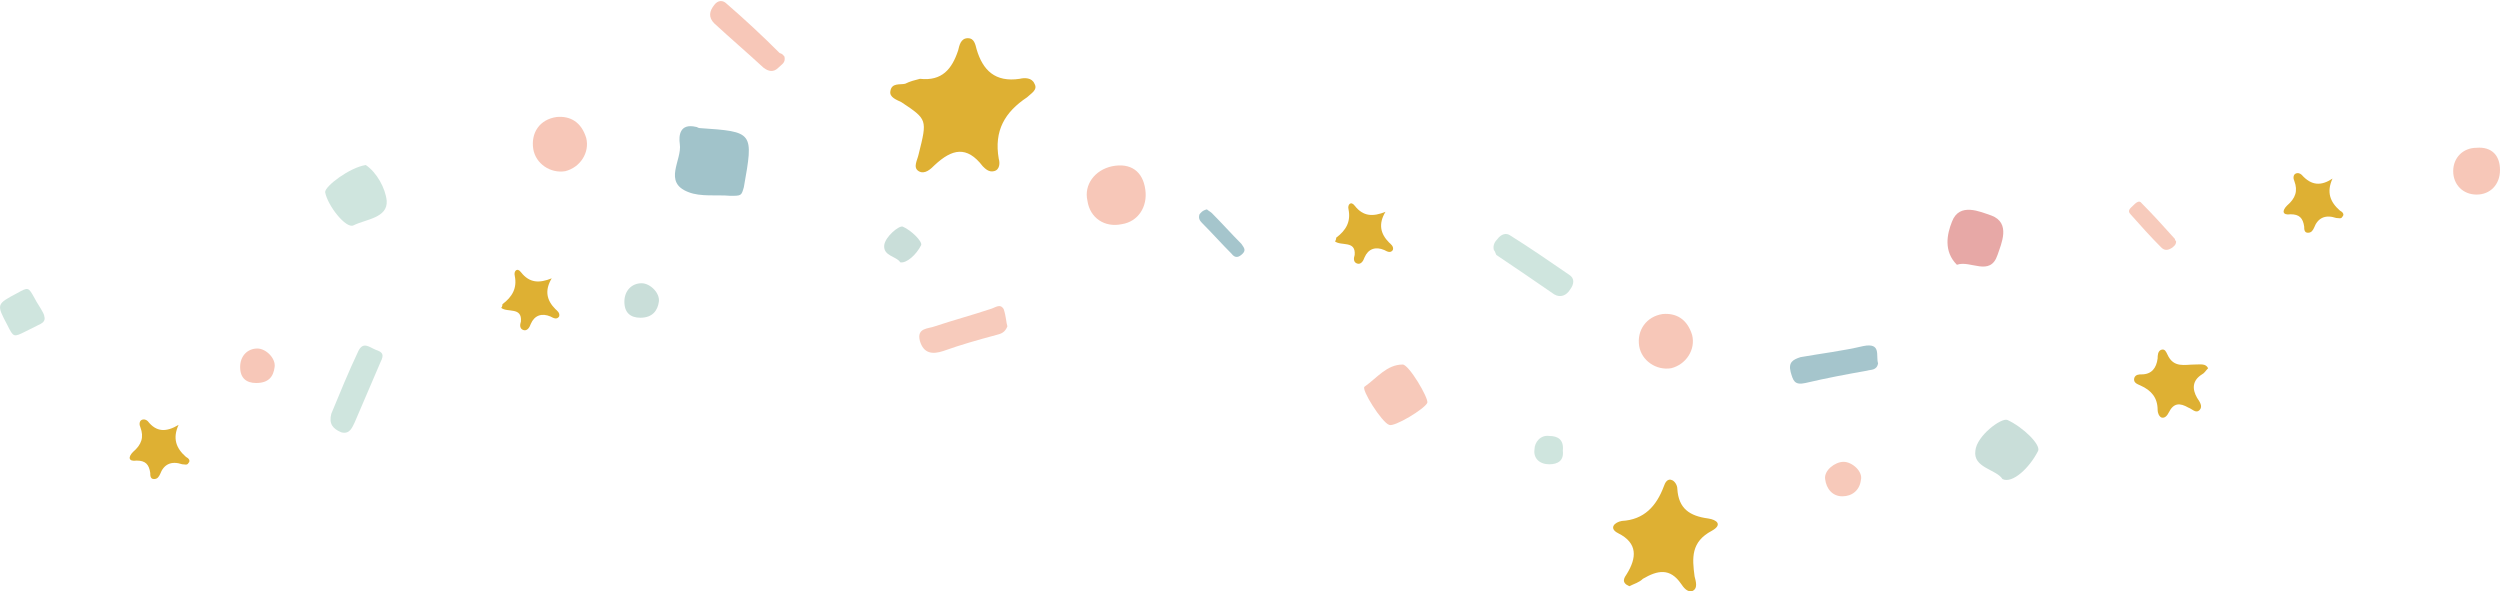 <?xml version="1.0" encoding="utf-8"?>
<!-- Generator: Adobe Illustrator 19.1.0, SVG Export Plug-In . SVG Version: 6.00 Build 0)  -->
<svg version="1.1" id="Layer_1" xmlns="http://www.w3.org/2000/svg" xmlns:xlink="http://www.w3.org/1999/xlink" x="0px" y="0px"
	 width="203px" height="48px" viewBox="-204 373 203 48" style="enable-background:new -204 373 203 48;" xml:space="preserve">
<style type="text/css">
	.st0{fill:#DEB033;}
	.st1{fill:#F7C7B8;}
	.st2{fill:#CFE5DE;}
	.st3{fill:#A1C3CA;}
	.st4{fill:#C9DED9;}
	.st5{fill:#F7C9BA;}
	.st6{fill:#A5C5CC;}
	.st7{fill:#F7CBBC;}
	.st8{fill:#E7A8A6;}
</style>
<path class="st0" d="M-129.3,379.4c1.8,0.2,2.6-0.8,3.1-2.3c0.1-0.4,0.2-1,0.8-1c0.5,0,0.6,0.5,0.7,0.9c0.5,1.7,1.5,2.7,3.5,2.4
	c0.4-0.1,1-0.1,1.2,0.4c0.3,0.5-0.3,0.8-0.6,1.1c-1.8,1.2-2.7,2.7-2.3,5c0.1,0.3,0.1,0.9-0.4,1c-0.4,0.1-0.7-0.2-0.9-0.4
	c-1.3-1.7-2.5-1.4-3.9-0.1c-0.3,0.3-0.8,0.8-1.3,0.5c-0.5-0.3-0.1-0.9,0-1.4c0.7-2.8,0.7-2.8-1.4-4.2c-0.4-0.2-1-0.4-0.9-0.9
	c0.1-0.7,0.8-0.5,1.2-0.6C-130.1,379.6-129.7,379.5-129.3,379.4z"/>
<path class="st1" d="M-113.7,386.5c1.5-0.3,2.5,0.4,2.7,1.9c0.2,1.4-0.6,2.6-1.9,2.8c-1.4,0.3-2.6-0.5-2.8-1.9
	C-116,388-115.1,386.8-113.7,386.5z"/>
<path class="st2" d="M-200.4,398.7c0.1,0.3-0.1,0.5-0.3,0.6c-0.4,0.2-0.8,0.4-1.2,0.6c-1,0.5-1,0.5-1.5-0.5
	c-0.9-1.7-0.9-1.7,0.8-2.6c0.9-0.5,0.9-0.5,1.4,0.4c0.2,0.4,0.5,0.8,0.7,1.2C-200.4,398.6-200.4,398.7-200.4,398.7z"/>
<path class="st0" d="M-71.7,420.6c-0.7-0.3-0.4-0.7-0.2-1c0.8-1.3,0.9-2.5-0.7-3.3c-0.8-0.4-0.3-0.9,0.3-1c1.8-0.1,2.8-1.2,3.4-2.8
	c0.1-0.3,0.3-0.7,0.7-0.5c0.2,0.1,0.4,0.4,0.4,0.7c0.1,1.6,1,2.2,2.5,2.4c0.7,0.1,1.2,0.5,0.3,1c-1.7,0.9-1.6,2.2-1.4,3.7
	c0.1,0.4,0.3,1-0.2,1.2c-0.4,0.1-0.7-0.3-0.9-0.6c-0.9-1.3-1.9-1.1-3.1-0.4C-70.9,420.3-71.3,420.4-71.7,420.6z"/>
<path class="st3" d="M-144.7,388.9c-1.1-0.1-2.4,0.1-3.4-0.3c-2.1-0.8-0.5-2.6-0.7-3.9c-0.1-0.7,0-1.7,1.3-1.4
	c0.1,0,0.2,0.1,0.3,0.1c4.4,0.3,4.4,0.3,3.6,4.8C-143.8,388.9-143.8,388.9-144.7,388.9z"/>
<path class="st4" d="M-130.9,394.3c-0.3-0.5-1.4-0.5-1.3-1.4c0.1-0.7,1.2-1.6,1.5-1.5c0.7,0.3,1.6,1.2,1.5,1.5
	C-129.6,393.7-130.4,394.4-130.9,394.3z"/>
<path class="st2" d="M-174.3,386.4c0.9,0.6,1.6,1.9,1.7,2.9c0.1,1.4-1.7,1.5-2.7,2c-0.6,0.3-2.1-1.6-2.3-2.7
	C-177.6,388.1-175.6,386.6-174.3,386.4z"/>
<path class="st5" d="M-88.1,405.7c-0.2,0.5-2.7,2-3.1,1.8c-0.6-0.2-2.3-2.9-2-3.1c1-0.7,1.8-1.8,3.1-1.8
	C-89.6,402.6-88,405.3-88.1,405.7z"/>
<path class="st1" d="M-158.8,382.5c1.1-0.1,2,0.4,2.4,1.7c0.3,1.2-0.5,2.4-1.7,2.7c-1.2,0.2-2.4-0.6-2.6-1.8
	C-160.9,383.8-160.2,382.7-158.8,382.5z"/>
<path class="st6" d="M-51.5,402.5c-0.1,0.6-0.6,0.5-0.9,0.6c-1.7,0.3-3.3,0.6-5,1c-0.9,0.2-1-0.2-1.2-0.9c-0.2-0.8,0.2-1,0.8-1.2
	c1.7-0.3,3.4-0.5,5.1-0.9C-51.2,400.8-51.7,401.9-51.5,402.5z"/>
<path class="st7" d="M-122.2,399.5c-0.2,0.5-0.5,0.6-0.9,0.7c-1.5,0.4-2.9,0.8-4.3,1.3c-0.9,0.3-1.6,0.2-1.9-0.8
	c-0.3-1.1,0.7-1,1.2-1.2c1.5-0.5,3-0.9,4.5-1.4c0.4-0.1,0.8-0.5,1.1,0C-122.3,398.7-122.3,399.2-122.2,399.5z"/>
<path class="st2" d="M-177.1,406.6c0.7-1.7,1.4-3.4,2.2-5.1c0.4-0.8,0.9-0.3,1.4-0.1c0.6,0.2,0.7,0.4,0.4,1
	c-0.7,1.6-1.4,3.3-2.1,4.9c-0.2,0.4-0.4,1-1.1,0.8C-177,407.8-177.3,407.4-177.1,406.6z"/>
<path class="st1" d="M-140.3,377.6c0.1,0.5-0.2,0.6-0.5,0.9c-0.4,0.4-0.8,0.3-1.2,0c-1.3-1.2-2.7-2.4-4-3.6c-0.5-0.5-0.4-1,0-1.5
	c0.3-0.4,0.7-0.4,1-0.1c1.5,1.3,2.9,2.6,4.3,4C-140.4,377.4-140.4,377.5-140.3,377.6z"/>
<path class="st8" d="M-45.1,394.5c-1.1-1.1-0.8-2.5-0.4-3.5c0.6-1.6,2.3-0.8,3.2-0.5c1.6,0.6,0.8,2.3,0.5,3.2
	C-42.4,395.5-44,394.1-45.1,394.5z"/>
<path class="st0" d="M-159.2,395.6c-0.6,1-0.4,1.8,0.3,2.5c0.1,0.1,0.4,0.3,0.3,0.6c-0.2,0.3-0.5,0.1-0.7,0
	c-0.7-0.3-1.3-0.1-1.6,0.6c-0.1,0.3-0.3,0.6-0.6,0.5s-0.3-0.4-0.2-0.7c0.1-1.2-1.1-0.7-1.6-1.1c0.1-0.1,0.1-0.3,0.1-0.3
	c0.8-0.6,1.2-1.3,1-2.3c-0.1-0.4,0.2-0.7,0.5-0.3C-161,396-160.2,396-159.2,395.6z"/>
<path class="st0" d="M-91.5,390.2c-0.6,1-0.4,1.8,0.3,2.5c0.1,0.1,0.4,0.3,0.3,0.6c-0.2,0.3-0.5,0.1-0.7,0c-0.7-0.3-1.3-0.1-1.6,0.6
	c-0.1,0.3-0.3,0.6-0.6,0.5c-0.3-0.1-0.3-0.4-0.2-0.7c0.1-1.2-1.1-0.7-1.6-1.1c0.1-0.1,0.1-0.3,0.1-0.3c0.8-0.6,1.2-1.3,1-2.3
	c-0.1-0.4,0.2-0.7,0.5-0.3C-93.3,390.6-92.5,390.6-91.5,390.2z"/>
<path class="st2" d="M-82.7,393.3c-0.1-0.4,0.1-0.7,0.3-0.9c0.3-0.4,0.7-0.5,1-0.3c1.6,1,3.2,2.1,4.8,3.2c0.5,0.3,0.4,0.8,0.1,1.2
	c-0.3,0.5-0.8,0.7-1.3,0.4c-1.6-1.1-3.2-2.2-4.7-3.2C-82.6,393.5-82.6,393.4-82.7,393.3z"/>
<path class="st1" d="M-69,398.5c1.1-0.1,2,0.4,2.4,1.7c0.3,1.2-0.5,2.4-1.7,2.7c-1.2,0.2-2.4-0.6-2.6-1.8
	C-71.1,399.8-70.3,398.7-69,398.5z"/>
<path class="st0" d="M-189.5,407.5c-0.5,1.1-0.2,1.9,0.6,2.6c0.2,0.1,0.4,0.3,0.2,0.5c-0.1,0.2-0.3,0.1-0.5,0.1
	c-0.9-0.3-1.5,0-1.8,0.8c-0.1,0.2-0.2,0.4-0.5,0.4s-0.3-0.3-0.3-0.5c-0.1-0.7-0.4-1-1.1-1c-0.7,0.1-0.7-0.3-0.3-0.7
	c0.7-0.6,0.9-1.2,0.6-2c-0.1-0.2-0.1-0.5,0.1-0.6c0.2-0.1,0.4,0,0.5,0.1C-191.3,408.1-190.5,408.1-189.5,407.5z"/>
<path class="st0" d="M-14.6,387.5c-0.5,1.1-0.2,1.9,0.6,2.6c0.2,0.1,0.4,0.3,0.2,0.5c-0.1,0.2-0.3,0.1-0.5,0.1
	c-0.9-0.3-1.5,0-1.8,0.8c-0.1,0.2-0.2,0.4-0.5,0.4s-0.3-0.3-0.3-0.5c-0.1-0.7-0.4-1-1.1-1c-0.7,0.1-0.7-0.3-0.3-0.7
	c0.7-0.6,0.9-1.2,0.6-2c-0.1-0.2-0.1-0.5,0.1-0.6c0.2-0.1,0.4,0,0.5,0.1C-16.3,388.1-15.5,388.1-14.6,387.5z"/>
<path class="st4" d="M-152,398.8c-0.8,0-1.3-0.4-1.3-1.3c0-0.9,0.6-1.5,1.4-1.5c0.7,0,1.5,0.8,1.4,1.5
	C-150.6,398.2-151,398.8-152,398.8z"/>
<path class="st4" d="M-41.4,411.9c-0.5-0.8-2.4-0.9-2.2-2.3c0.1-1.2,2.1-2.7,2.6-2.5c1.3,0.6,2.7,2,2.5,2.5
	C-39.2,411-40.6,412.3-41.4,411.9z"/>
<path class="st7" d="M-27.3,392.6c0,0.3-0.2,0.4-0.3,0.5c-0.3,0.2-0.6,0.3-0.9,0c-0.9-0.9-1.7-1.8-2.5-2.7c-0.3-0.3,0-0.5,0.2-0.7
	c0.2-0.2,0.5-0.5,0.7-0.2c0.9,0.9,1.8,1.9,2.7,2.9C-27.4,392.4-27.4,392.5-27.3,392.6z"/>
<path class="st0" d="M-24.7,402.9c-0.2,0.2-0.3,0.4-0.5,0.5c-0.8,0.5-0.8,1.2-0.4,1.9c0.2,0.3,0.5,0.7,0.2,1s-0.6-0.1-0.9-0.2
	c-0.7-0.4-1.2-0.4-1.6,0.4c-0.1,0.2-0.3,0.5-0.6,0.4c-0.2-0.1-0.3-0.4-0.3-0.6c0-1-0.5-1.6-1.4-2c-0.2-0.1-0.6-0.2-0.5-0.6
	c0.1-0.3,0.4-0.3,0.6-0.3c0.8,0,1.2-0.5,1.3-1.3c0-0.2,0-0.6,0.3-0.7s0.4,0.2,0.5,0.4c0.5,1.1,1.4,0.8,2.2,0.8
	C-25.3,402.6-24.9,402.5-24.7,402.9z"/>
<path class="st1" d="M-183.2,404.1c-0.8,0-1.3-0.4-1.3-1.3s0.6-1.5,1.4-1.5c0.7,0,1.5,0.8,1.4,1.5
	C-181.8,403.6-182.2,404.1-183.2,404.1z"/>
<path class="st5" d="M-54.3,410.5c0.7,0,1.6,0.8,1.4,1.5c-0.1,0.8-0.7,1.3-1.5,1.3s-1.3-0.6-1.4-1.4
	C-55.9,411.2-55,410.5-54.3,410.5z"/>
<path class="st6" d="M-106,390c0.1,0.1,0.3,0.2,0.4,0.3c0.8,0.8,1.6,1.7,2.4,2.5c0.2,0.3,0.4,0.5,0.1,0.8c-0.3,0.3-0.6,0.4-0.9,0
	c-0.8-0.8-1.6-1.7-2.4-2.5c-0.2-0.2-0.3-0.4-0.2-0.7C-106.5,390.3-106.4,390.1-106,390z"/>
<path class="st2" d="M-77.1,409.6c0.1,0.8-0.4,1.1-1.1,1.1c-0.8,0-1.3-0.5-1.2-1.2c0-0.6,0.5-1.2,1.2-1.1
	C-77.5,408.4-77,408.7-77.1,409.6z"/>
<path class="st1" d="M-1,386.8c0,1.2-0.8,2-1.9,2c-1.1,0-1.9-0.8-1.9-1.9S-4,385-2.9,385C-1.7,384.9-1,385.6-1,386.8z"/>
</svg>
